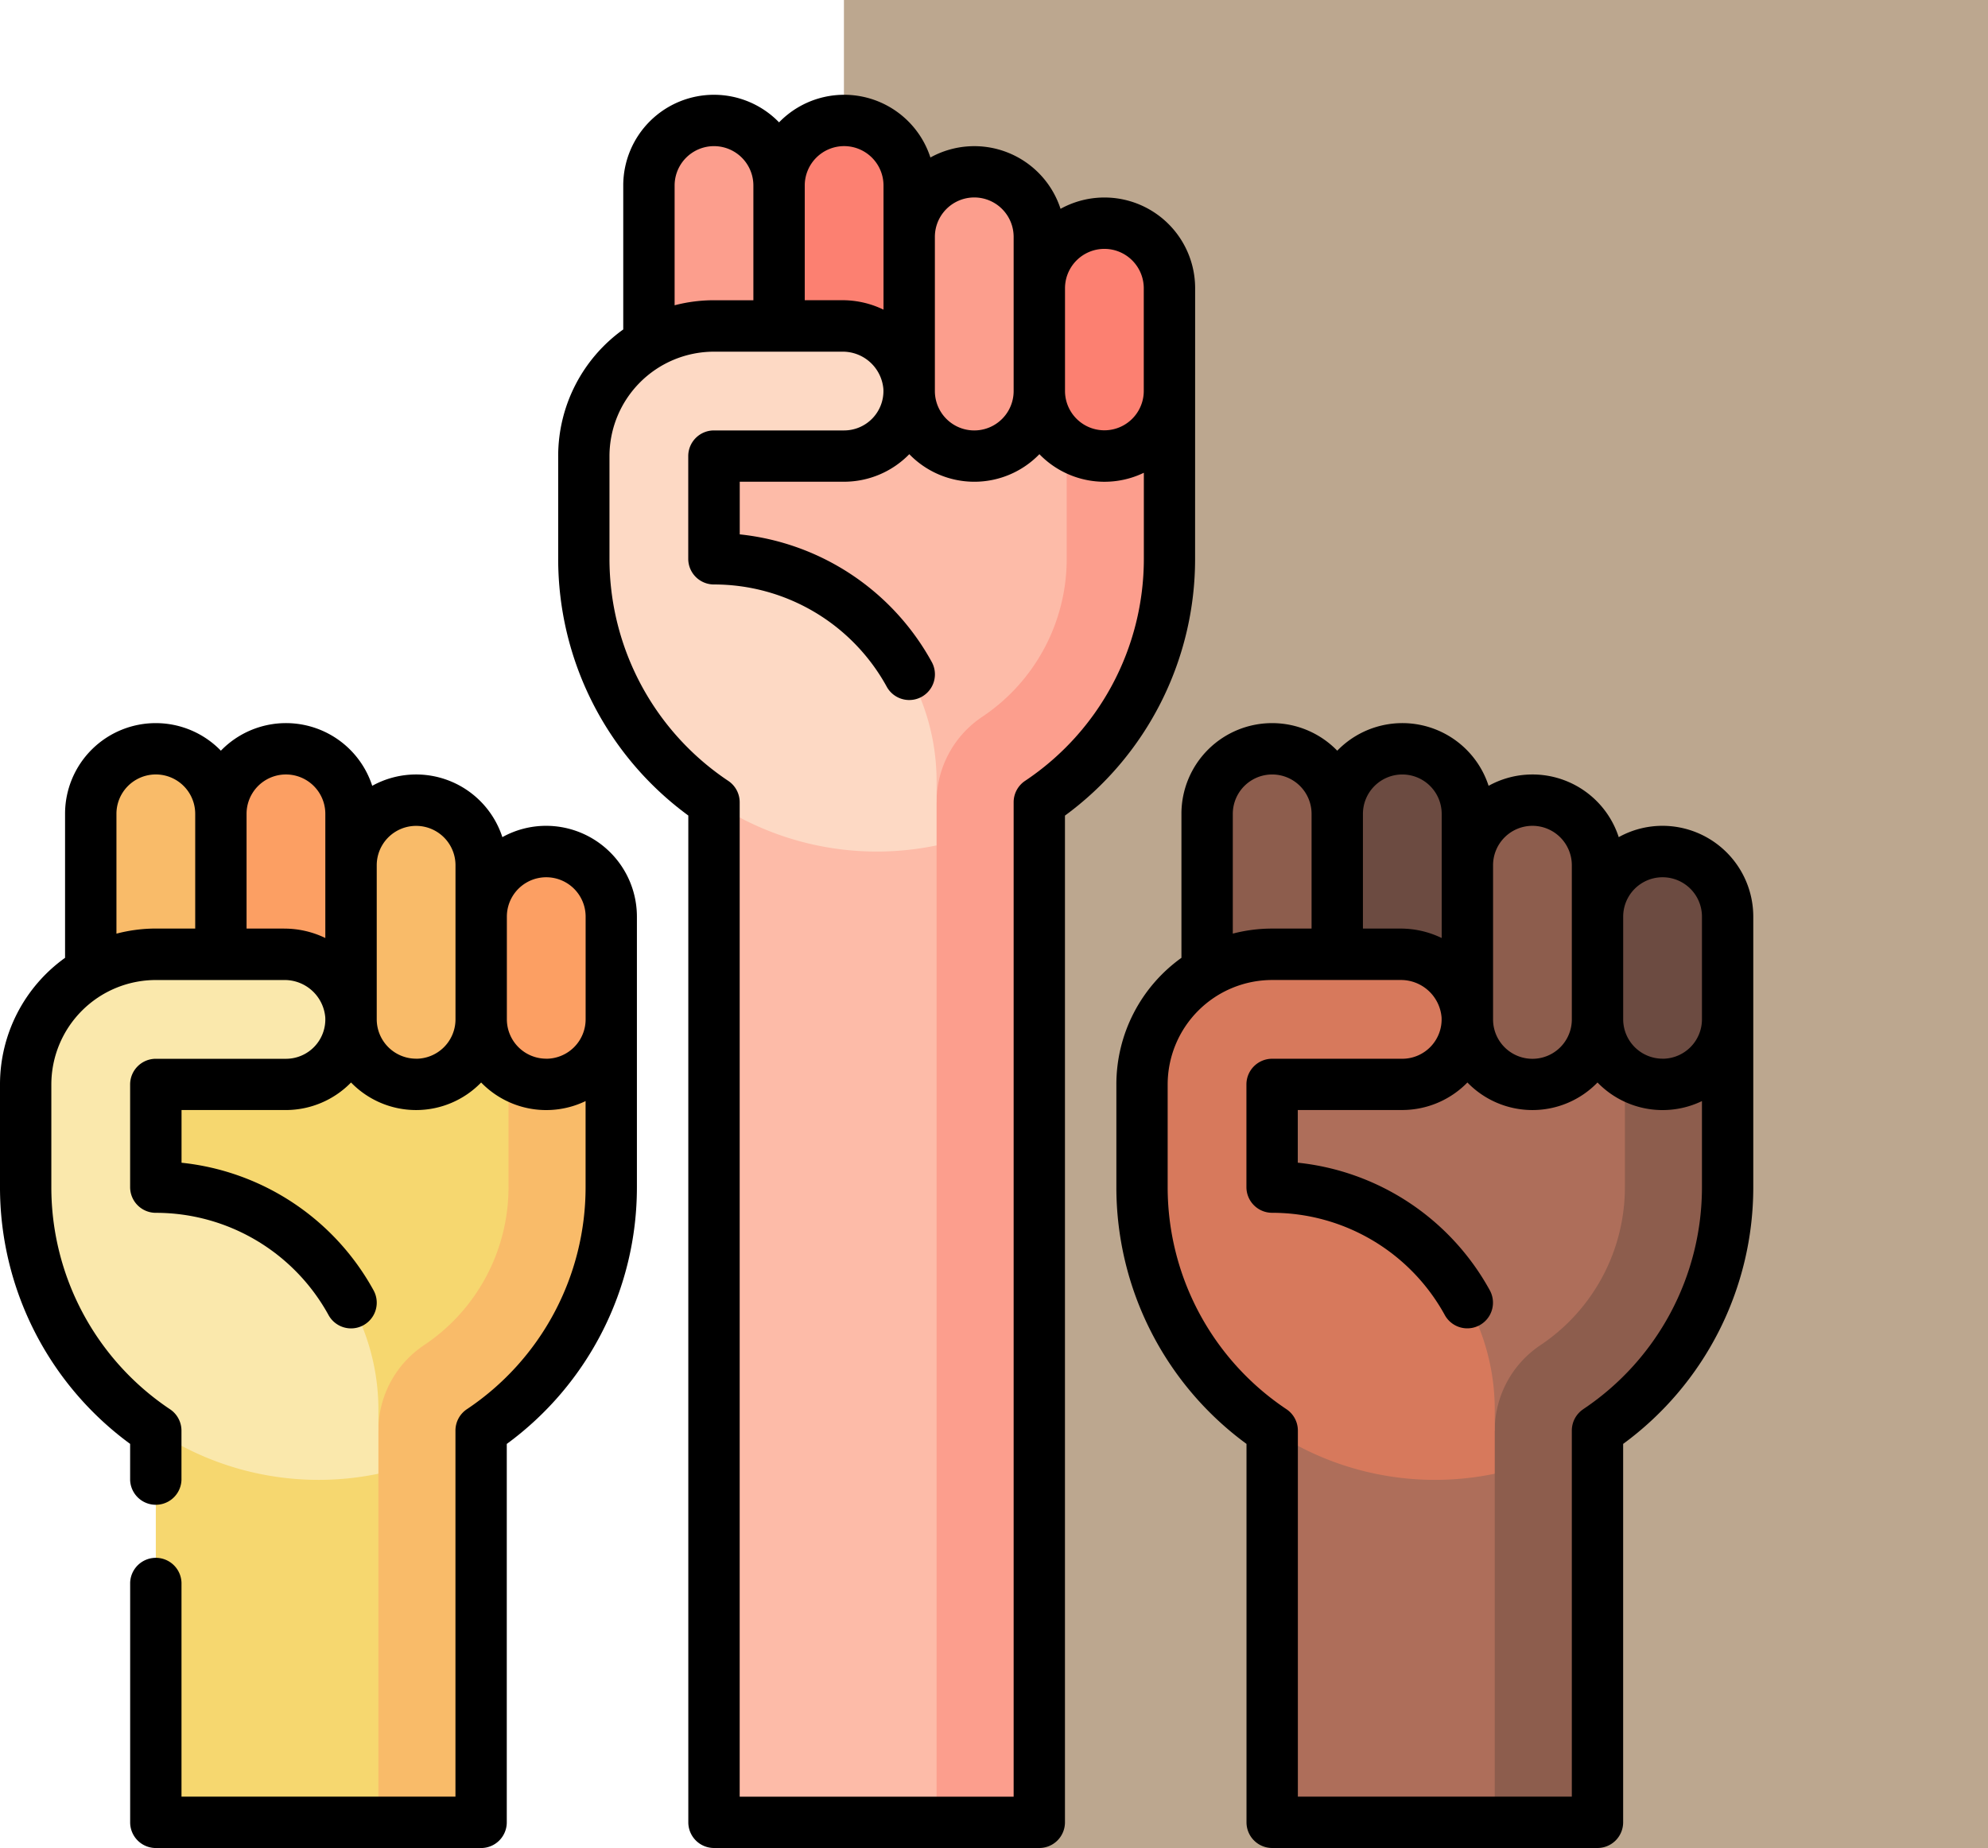 <svg xmlns="http://www.w3.org/2000/svg" width="135.538" height="126" viewBox="0 0 135.538 126">
  <g id="Grupo_1220442" data-name="Grupo 1220442" transform="translate(-829.462 -7578)">
    <rect id="Rectángulo_421253" data-name="Rectángulo 421253" width="78" height="126" transform="translate(887 7578)" fill="#bca78f"/>
    <g id="derechos-civiles_3_" data-name="derechos-civiles (3)" transform="translate(829.462 7584.462)">
      <path id="Trazado_1169337" data-name="Trazado 1169337" d="M196,85.582v15.74l2.918,7.748v74.317h15.176l3.5-69.552,8.872-16.6V85.582Z" transform="translate(-150.24 -65.601)" fill="#fdbba8"/>
      <path id="Trazado_1169338" data-name="Trazado 1169338" d="M270.873,85.582V97.236a12.951,12.951,0,0,1-5.764,10.778A7,7,0,0,0,262,113.835l-3.5,1.472,3.5,1.472v66.609h7V113.835a19.94,19.94,0,0,0,8.872-16.6V85.582Z" transform="translate(-198.147 -65.601)" fill="#fc9e8d"/>
      <path id="Trazado_1169339" data-name="Trazado 1169339" d="M296.438,37.5A4.436,4.436,0,0,0,292,41.936l-3.5,3.5,3.5,3.5a4.436,4.436,0,0,0,8.872,0v-7A4.436,4.436,0,0,0,296.438,37.5Z" transform="translate(-221.143 -28.745)" fill="#fc8071"/>
      <path id="Trazado_1169340" data-name="Trazado 1169340" d="M258.438,22.5A4.436,4.436,0,0,0,254,26.936l-3.5,5.253,3.5,5.253a4.436,4.436,0,0,0,8.872,0V26.936A4.436,4.436,0,0,0,258.438,22.5Z" transform="translate(-192.015 -17.247)" fill="#fc9e8d"/>
      <path id="Trazado_1169341" data-name="Trazado 1169341" d="M220.438,7.5A4.436,4.436,0,0,0,216,11.936l-3.5,14.009h12.374V11.936A4.436,4.436,0,0,0,220.438,7.5Z" transform="translate(-162.887 -5.749)" fill="#fc8071"/>
      <path id="Trazado_1169342" data-name="Trazado 1169342" d="M193.936,7.5a4.436,4.436,0,0,0-4.436,4.436V25.944h8.872V11.936A4.436,4.436,0,0,0,193.936,7.5Z" transform="translate(-145.257 -5.749)" fill="#fc9e8d"/>
      <path id="Trazado_1169343" data-name="Trazado 1169343" d="M179.372,83.376v-7h8.872a4.436,4.436,0,0,0,4.431-4.65,4.518,4.518,0,0,0-4.556-4.222h-8.747a8.872,8.872,0,0,0-8.872,8.872v7a19.973,19.973,0,0,0,24.048,19.542V98.552A15.176,15.176,0,0,0,179.372,83.376Z" transform="translate(-130.693 -51.741)" fill="#fdd9c4"/>
      <path id="Trazado_1169344" data-name="Trazado 1169344" d="M33,269.082v15.74l2.918,7.748v31.475H51.094l3.5-26.71,8.872-16.6V269.082Z" transform="translate(-25.295 -206.259)" fill="#f6d76f"/>
      <path id="Trazado_1169345" data-name="Trazado 1169345" d="M107.873,269.082v11.654a12.951,12.951,0,0,1-5.764,10.778A7,7,0,0,0,99,297.335l-3.5,1.472,3.5,1.472v23.767h7v-26.71a19.94,19.94,0,0,0,8.872-16.6V269.082Z" transform="translate(-73.203 -206.259)" fill="#f9bb69"/>
      <path id="Trazado_1169346" data-name="Trazado 1169346" d="M133.438,221A4.436,4.436,0,0,0,129,225.436l-3.5,3.5,3.5,3.5a4.436,4.436,0,0,0,8.872,0v-7A4.436,4.436,0,0,0,133.438,221Z" transform="translate(-96.199 -169.403)" fill="#fc9f63"/>
      <path id="Trazado_1169347" data-name="Trazado 1169347" d="M95.438,206A4.436,4.436,0,0,0,91,210.436l-3.5,5.253,3.5,5.253a4.436,4.436,0,0,0,8.872,0V210.436A4.436,4.436,0,0,0,95.438,206Z" transform="translate(-67.071 -157.905)" fill="#f9bb69"/>
      <path id="Trazado_1169348" data-name="Trazado 1169348" d="M57.438,191A4.436,4.436,0,0,0,53,195.436l-3.5,14.008H61.874V195.436A4.436,4.436,0,0,0,57.438,191Z" transform="translate(-37.943 -146.407)" fill="#fc9f63"/>
      <path id="Trazado_1169349" data-name="Trazado 1169349" d="M30.936,191a4.436,4.436,0,0,0-4.436,4.436v14.008h8.872V195.436A4.436,4.436,0,0,0,30.936,191Z" transform="translate(-20.313 -146.407)" fill="#f9bb69"/>
      <path id="Trazado_1169350" data-name="Trazado 1169350" d="M16.372,266.876v-7h8.872a4.436,4.436,0,0,0,4.431-4.65A4.518,4.518,0,0,0,25.118,251H16.372A8.872,8.872,0,0,0,7.5,259.872v7a19.973,19.973,0,0,0,24.048,19.542v-4.366A15.176,15.176,0,0,0,16.372,266.876Z" transform="translate(-5.749 -192.399)" fill="#fae8ac"/>
      <path id="Trazado_1169351" data-name="Trazado 1169351" d="M359,269.082v15.74l2.918,7.748v31.475h15.176l3.5-26.71,8.872-16.6V269.082Z" transform="translate(-275.184 -206.259)" fill="#ae6e5a"/>
      <path id="Trazado_1169352" data-name="Trazado 1169352" d="M433.873,269.082v11.654a12.951,12.951,0,0,1-5.764,10.778A7,7,0,0,0,425,297.335l-3.5,1.472,3.5,1.472v23.767h7v-26.71a19.94,19.94,0,0,0,8.872-16.6V269.082Z" transform="translate(-323.091 -206.259)" fill="#8d5d4d"/>
      <path id="Trazado_1169353" data-name="Trazado 1169353" d="M459.438,221A4.436,4.436,0,0,0,455,225.436l-3.5,3.5,3.5,3.5a4.436,4.436,0,1,0,8.872,0v-7A4.436,4.436,0,0,0,459.438,221Z" transform="translate(-346.087 -169.403)" fill="#6c4b41"/>
      <path id="Trazado_1169354" data-name="Trazado 1169354" d="M421.438,206A4.436,4.436,0,0,0,417,210.436l-3.5,5.253,3.5,5.253a4.436,4.436,0,0,0,8.872,0V210.436A4.436,4.436,0,0,0,421.438,206Z" transform="translate(-316.959 -157.905)" fill="#8d5d4d"/>
      <path id="Trazado_1169355" data-name="Trazado 1169355" d="M383.438,191A4.436,4.436,0,0,0,379,195.436l-3.5,14.008h12.374V195.436A4.436,4.436,0,0,0,383.438,191Z" transform="translate(-287.831 -146.407)" fill="#6c4b41"/>
      <path id="Trazado_1169356" data-name="Trazado 1169356" d="M356.936,191a4.436,4.436,0,0,0-4.436,4.436v14.008h8.872V195.436A4.436,4.436,0,0,0,356.936,191Z" transform="translate(-270.201 -146.407)" fill="#8d5d4d"/>
      <path id="Trazado_1169357" data-name="Trazado 1169357" d="M342.372,266.876v-7h8.872a4.436,4.436,0,0,0,4.431-4.65A4.518,4.518,0,0,0,351.118,251h-8.747a8.872,8.872,0,0,0-8.872,8.872v7a19.973,19.973,0,0,0,24.048,19.542v-4.366A15.176,15.176,0,0,0,342.372,266.876Z" transform="translate(-255.637 -192.399)" fill="#d7795c"/>
      <path id="Trazado_1169358" data-name="Trazado 1169358" d="M206.426,13.191a6.184,6.184,0,0,0-9.176-5.415,6.182,6.182,0,0,0-8.872-3.5A6.181,6.181,0,0,0,178.059,1.88a6.183,6.183,0,0,0-10.623,4.307V16A10.614,10.614,0,0,0,163,24.632v7a21.687,21.687,0,0,0,8.872,17.509v68.642a1.751,1.751,0,0,0,1.751,1.751H195.8a1.751,1.751,0,0,0,1.751-1.751V49.145a21.685,21.685,0,0,0,8.872-17.509Zm-6.187-2.685a2.688,2.688,0,0,1,2.685,2.685v7a2.685,2.685,0,0,1-5.37,0v-7A2.688,2.688,0,0,1,200.239,10.506ZM191.367,7a2.688,2.688,0,0,1,2.685,2.685V20.2a2.685,2.685,0,0,1-5.37,0V9.689A2.688,2.688,0,0,1,191.367,7Zm-8.872-3.5a2.688,2.688,0,0,1,2.685,2.685v8.465a6.414,6.414,0,0,0-2.81-.644h-2.56V6.187A2.688,2.688,0,0,1,182.495,3.5ZM170.938,6.187a2.685,2.685,0,0,1,5.37,0v7.821h-2.685a10.61,10.61,0,0,0-2.685.344Zm23.891,40.592a1.751,1.751,0,0,0-.777,1.455v67.8H175.374v-67.8a1.751,1.751,0,0,0-.777-1.455,18.2,18.2,0,0,1-8.1-15.143v-7a7.129,7.129,0,0,1,7.121-7.121h8.747a2.78,2.78,0,0,1,2.807,2.553,2.685,2.685,0,0,1-2.682,2.817h-8.872a1.751,1.751,0,0,0-1.751,1.751v7a1.751,1.751,0,0,0,1.751,1.751A13.435,13.435,0,0,1,185.4,40.358a1.751,1.751,0,0,0,3.069-1.687,16.942,16.942,0,0,0-13.091-8.7V26.382H182.5a6.215,6.215,0,0,0,4.438-1.878,6.173,6.173,0,0,0,8.87,0,6.176,6.176,0,0,0,7.121,1.267v5.867A18.2,18.2,0,0,1,194.829,46.779Z" transform="translate(-124.944 0)"/>
      <path id="Trazado_1169359" data-name="Trazado 1169359" d="M37.239,190.5a6.149,6.149,0,0,0-2.989.772,6.182,6.182,0,0,0-8.872-3.5,6.181,6.181,0,0,0-10.319-2.394,6.183,6.183,0,0,0-10.623,4.307V199.5A10.613,10.613,0,0,0,0,208.131v7a21.687,21.687,0,0,0,8.872,17.509V235.1a1.751,1.751,0,0,0,3.5,0v-3.364a1.751,1.751,0,0,0-.777-1.455A18.2,18.2,0,0,1,3.5,215.135v-7a7.129,7.129,0,0,1,7.121-7.121H19.37a2.78,2.78,0,0,1,2.807,2.553,2.684,2.684,0,0,1-2.681,2.817H10.623a1.751,1.751,0,0,0-1.751,1.751v7a1.751,1.751,0,0,0,1.751,1.751A13.435,13.435,0,0,1,22.4,223.858a1.751,1.751,0,0,0,3.069-1.687,16.943,16.943,0,0,0-13.092-8.7v-3.593h7.121A6.216,6.216,0,0,0,23.933,208a6.173,6.173,0,0,0,8.87,0,6.176,6.176,0,0,0,7.121,1.267v5.867a18.194,18.194,0,0,1-8.095,15.143,1.751,1.751,0,0,0-.777,1.455v24.959H12.374V242.1a1.751,1.751,0,0,0-3.5,0v16.343a1.751,1.751,0,0,0,1.751,1.751H32.8a1.751,1.751,0,0,0,1.751-1.751v-25.8a21.685,21.685,0,0,0,8.872-17.509V196.691A6.194,6.194,0,0,0,37.239,190.5Zm-29.3,7.349v-8.166a2.685,2.685,0,1,1,5.37,0v7.821H10.623A10.609,10.609,0,0,0,7.938,197.853Zm11.431-.344H16.81v-7.821a2.685,2.685,0,1,1,5.37,0v8.465A6.414,6.414,0,0,0,19.37,197.508Zm9,8.872a2.688,2.688,0,0,1-2.685-2.685V193.189a2.685,2.685,0,1,1,5.37,0V203.7A2.688,2.688,0,0,1,28.367,206.38Zm8.872,0a2.688,2.688,0,0,1-2.685-2.685v-7a2.685,2.685,0,0,1,5.37,0v7A2.688,2.688,0,0,1,37.239,206.38Z" transform="translate(0 -140.658)"/>
      <path id="Trazado_1169360" data-name="Trazado 1169360" d="M363.239,190.5a6.149,6.149,0,0,0-2.989.772,6.182,6.182,0,0,0-8.872-3.5,6.181,6.181,0,0,0-10.319-2.394,6.183,6.183,0,0,0-10.623,4.307V199.5A10.614,10.614,0,0,0,326,208.132v7a21.687,21.687,0,0,0,8.872,17.509v25.8a1.751,1.751,0,0,0,1.751,1.751H358.8a1.751,1.751,0,0,0,1.751-1.751v-25.8a21.685,21.685,0,0,0,8.872-17.509V196.691A6.194,6.194,0,0,0,363.239,190.5Zm-8.872,0a2.688,2.688,0,0,1,2.685,2.685V203.7a2.685,2.685,0,0,1-5.37,0V193.189A2.688,2.688,0,0,1,354.367,190.5Zm-8.872-3.5a2.688,2.688,0,0,1,2.685,2.685v8.465a6.414,6.414,0,0,0-2.81-.644h-2.56v-7.821A2.688,2.688,0,0,1,345.495,187Zm-11.557,2.685a2.685,2.685,0,1,1,5.37,0v7.821h-2.685a10.609,10.609,0,0,0-2.685.344Zm23.891,40.592a1.751,1.751,0,0,0-.777,1.455v24.959H338.374v-24.96a1.751,1.751,0,0,0-.777-1.455,18.2,18.2,0,0,1-8.1-15.143v-7a7.129,7.129,0,0,1,7.121-7.121h8.747a2.78,2.78,0,0,1,2.807,2.553,2.685,2.685,0,0,1-2.682,2.817h-8.872a1.751,1.751,0,0,0-1.751,1.751v7a1.751,1.751,0,0,0,1.751,1.751,13.436,13.436,0,0,1,11.773,6.971,1.751,1.751,0,0,0,3.069-1.687,16.942,16.942,0,0,0-13.091-8.7v-3.592H345.5A6.215,6.215,0,0,0,349.933,208a6.173,6.173,0,0,0,8.87,0,6.176,6.176,0,0,0,7.121,1.267v5.867a18.2,18.2,0,0,1-8.1,15.143Zm5.41-23.9a2.688,2.688,0,0,1-2.685-2.685v-7a2.685,2.685,0,1,1,5.37,0v7A2.688,2.688,0,0,1,363.239,206.38Z" transform="translate(-249.888 -140.658)"/>
    </g>
  </g>
</svg>
